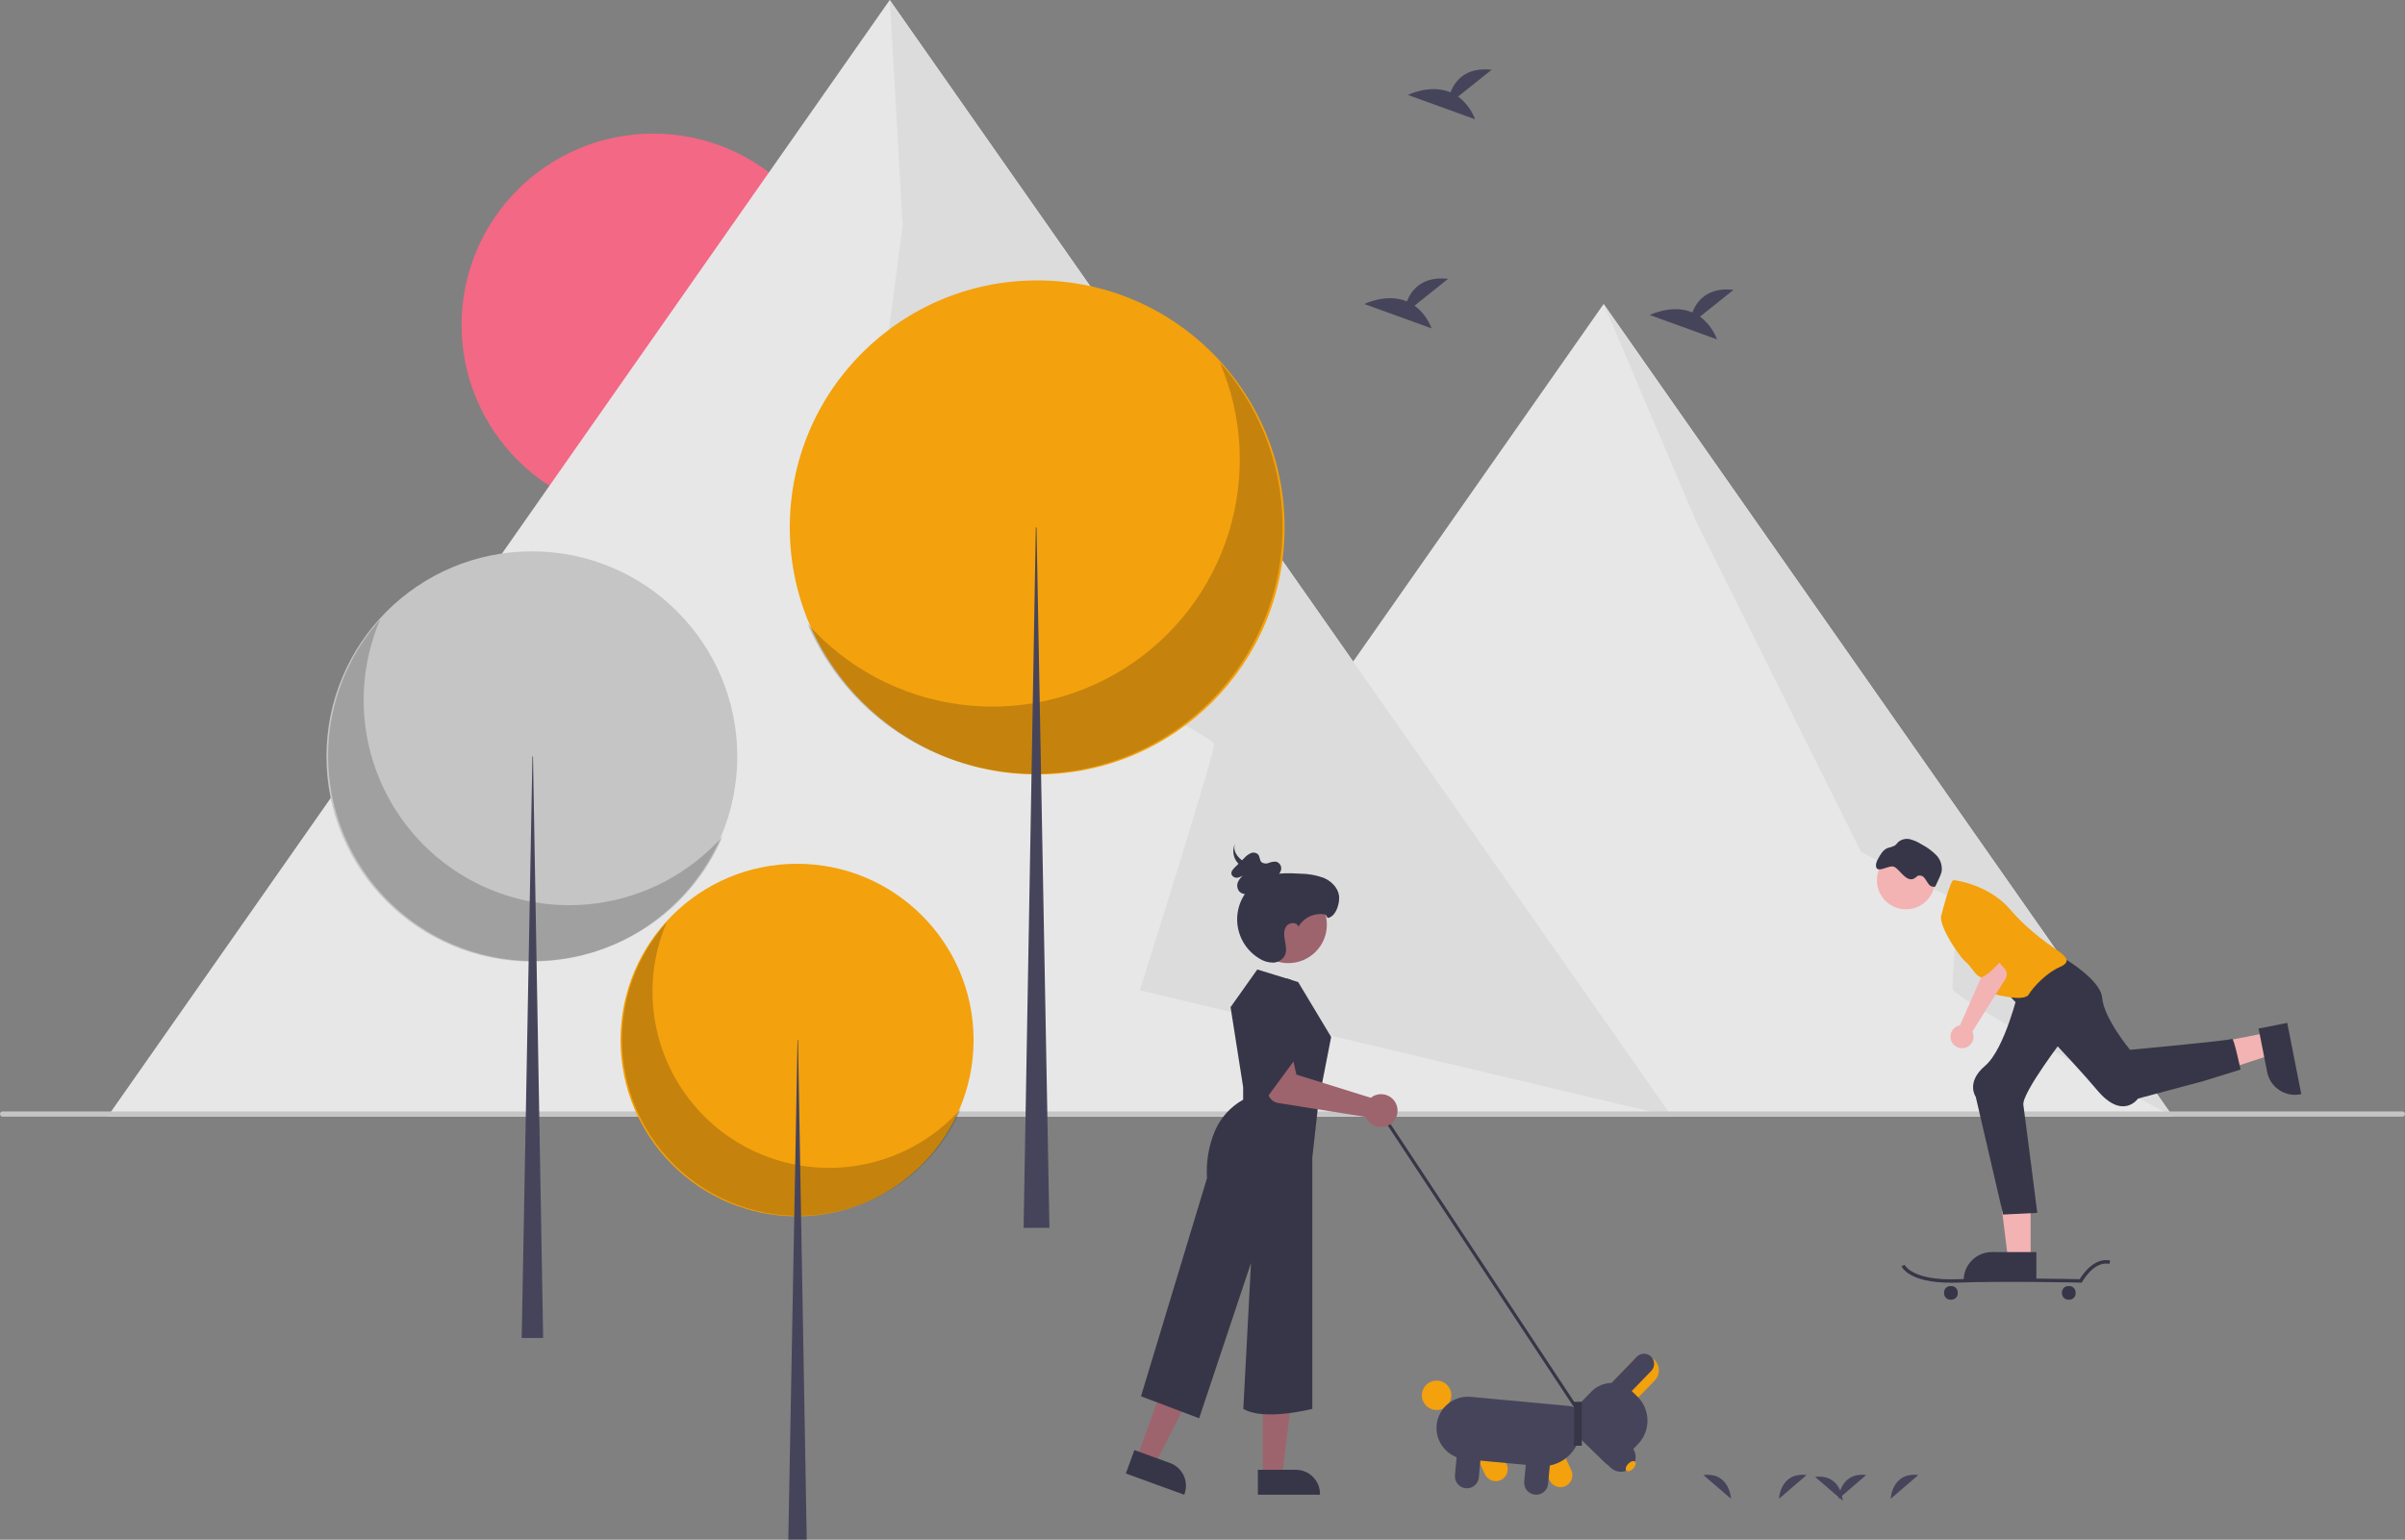 <svg width="392" height="251" viewBox="0 0 392 251" fill="none" xmlns="http://www.w3.org/2000/svg">
<rect x="0" y="0" width="392" height="251" fill="#808080" stroke="none"/>
<g opacity="0.9" clip-path="url(#clip0)">
<path d="M106.477 84.167C123.73 84.167 137.717 70.201 137.717 52.972C137.717 35.743 123.73 21.777 106.477 21.777C89.223 21.777 75.236 35.743 75.236 52.972C75.236 70.201 89.223 84.167 106.477 84.167Z" fill="#FF6584"/>
<path d="M272.52 182.026H17.527L109.181 51.169L145.021 0L172.303 38.947L272.52 182.026Z" fill="#F2F2F2"/>
<path d="M261.382 49.553L168.593 182.026H354.17L261.382 49.553L168.593 182.026H354.17L261.382 49.553Z" fill="#F2F2F2"/>
<path d="M145.022 0L147.132 36.733L140.16 89.592C140.16 89.592 197.748 119.868 197.903 121.247C198.058 122.627 185.772 161.444 185.772 161.444L272.521 182.026L145.022 0Z" fill="#E6E6E6"/>
<path d="M261.381 49.553L276.509 85.098L303.332 138.866L319.21 146.972C319.21 146.972 318.169 159.562 318.239 161.179C318.31 162.796 354.17 182.026 354.17 182.026L261.381 49.553Z" fill="#E6E6E6"/>
<path d="M391.572 182.026H0.428C0.314 182.026 0.206 181.981 0.125 181.901C0.045 181.821 0 181.712 0 181.599C0 181.486 0.045 181.377 0.125 181.297C0.206 181.217 0.314 181.172 0.428 181.172H391.572C391.686 181.172 391.794 181.217 391.875 181.297C391.955 181.377 392 181.486 392 181.599C392 181.712 391.955 181.821 391.875 181.901C391.794 181.981 391.686 182.026 391.572 182.026Z" fill="#CCCCCC"/>
<path d="M86.69 156.741C105.181 156.741 120.171 141.772 120.171 123.308C120.171 104.843 105.181 89.875 86.69 89.875C68.199 89.875 53.209 104.843 53.209 123.308C53.209 141.772 68.199 156.741 86.69 156.741Z" fill="#CCCCCC"/>
<path opacity="0.2" d="M61.968 100.977C58.845 108.272 58.422 116.438 60.773 124.016C63.124 131.594 68.098 138.09 74.804 142.344C81.51 146.597 89.513 148.331 97.382 147.235C105.251 146.139 112.473 142.285 117.758 136.362C115.85 140.818 112.995 144.808 109.389 148.053C105.784 151.299 101.516 153.723 96.879 155.157C92.243 156.592 87.35 157.003 82.538 156.362C77.727 155.72 73.113 154.042 69.016 151.444C64.918 148.845 61.436 145.388 58.81 141.312C56.183 137.236 54.476 132.638 53.805 127.838C53.135 123.037 53.518 118.149 54.927 113.511C56.337 108.873 58.739 104.596 61.968 100.977Z" fill="black"/>
<path d="M86.781 123.308H86.874L88.529 218.096H85.034L86.781 123.308Z" fill="#3F3D56"/>
<path d="M129.912 198.272C145.804 198.272 158.686 185.408 158.686 169.539C158.686 153.671 145.804 140.807 129.912 140.807C114.021 140.807 101.139 153.671 101.139 169.539C101.139 185.408 114.021 198.272 129.912 198.272Z" fill="#FFA400"/>
<path opacity="0.2" d="M108.667 150.348C105.983 156.618 105.619 163.635 107.64 170.148C109.661 176.661 113.935 182.243 119.698 185.899C125.462 189.554 132.339 191.044 139.101 190.103C145.864 189.161 152.071 185.849 156.612 180.758C154.973 184.588 152.519 188.016 149.421 190.806C146.323 193.595 142.654 195.678 138.67 196.911C134.685 198.144 130.48 198.497 126.345 197.946C122.21 197.395 118.245 195.953 114.724 193.719C111.202 191.486 108.21 188.515 105.952 185.012C103.695 181.509 102.228 177.558 101.652 173.432C101.076 169.307 101.405 165.106 102.616 161.12C103.827 157.134 105.892 153.458 108.667 150.348Z" fill="black"/>
<path d="M129.991 169.539H130.07L131.493 251H128.489L129.991 169.539Z" fill="#3F3D56"/>
<path d="M169.057 126.246C191.329 126.246 209.385 108.217 209.385 85.977C209.385 63.737 191.329 45.707 169.057 45.707C146.785 45.707 128.729 63.737 128.729 85.977C128.729 108.217 146.785 126.246 169.057 126.246Z" fill="#FFA400"/>
<path opacity="0.2" d="M198.833 59.08C202.595 67.867 203.105 77.703 200.273 86.83C197.441 95.958 191.451 103.782 183.373 108.906C175.295 114.029 165.656 116.117 156.178 114.797C146.7 113.477 138.001 108.835 131.636 101.7C133.934 107.068 137.373 111.873 141.715 115.783C146.057 119.692 151.199 122.612 156.783 124.34C162.368 126.068 168.262 126.563 174.057 125.79C179.852 125.018 185.41 122.997 190.345 119.866C195.28 116.736 199.474 112.572 202.638 107.663C205.801 102.753 207.858 97.216 208.666 91.433C209.473 85.651 209.012 79.763 207.314 74.177C205.616 68.59 202.723 63.439 198.833 59.08Z" fill="black"/>
<path d="M168.946 85.977H168.835L166.841 200.148H171.051L168.946 85.977Z" fill="#3F3D56"/>
<path d="M230.563 49.822L236.038 45.448C231.785 44.98 230.037 47.296 229.322 49.13C225.999 47.752 222.381 49.558 222.381 49.558L233.336 53.529C232.784 52.055 231.822 50.769 230.563 49.822Z" fill="#3F3D56"/>
<path d="M237.66 15.738L243.135 11.365C238.881 10.896 237.134 13.213 236.418 15.046C233.095 13.669 229.478 15.474 229.478 15.474L240.433 19.446C239.88 17.972 238.918 16.686 237.66 15.738Z" fill="#3F3D56"/>
<path d="M277.084 51.614L282.56 47.241C278.306 46.772 276.558 49.089 275.843 50.922C272.52 49.544 268.902 51.35 268.902 51.35L279.858 55.321C279.305 53.847 278.343 52.561 277.084 51.614Z" fill="#3F3D56"/>
<path d="M289.961 244.32C289.961 244.32 290.17 239.936 294.465 240.446L289.961 244.32Z" fill="#3F3D56"/>
<path d="M308.165 244.32C308.165 244.32 308.375 239.936 312.67 240.446L308.165 244.32Z" fill="#3F3D56"/>
<path d="M299.67 244.32C299.67 244.32 299.879 239.936 304.174 240.446L299.67 244.32Z" fill="#3F3D56"/>
<path d="M282.146 244.32C282.146 244.32 281.937 239.936 277.642 240.446L282.146 244.32Z" fill="#3F3D56"/>
<path d="M300.35 244.623C300.35 244.623 300.141 240.239 295.846 240.749L300.35 244.623Z" fill="#3F3D56"/>
<path d="M225.116 180.914L224.688 181.196L256.872 229.887L257.3 229.605L225.116 180.914Z" fill="#2F2E41"/>
<path d="M205.826 240.616L208.966 240.616L210.46 228.52L205.825 228.52L205.826 240.616Z" fill="#A0616A"/>
<path d="M205.024 239.592L211.209 239.592H211.21C212.255 239.592 213.257 240.007 213.996 240.745C214.736 241.483 215.151 242.484 215.151 243.528V243.656L205.025 243.656L205.024 239.592Z" fill="#2F2E41"/>
<path d="M185.301 237.615L188.252 238.687L193.799 227.831L189.444 226.248L185.301 237.615Z" fill="#A0616A"/>
<path d="M184.899 236.379L190.711 238.491L190.711 238.491C191.693 238.848 192.493 239.58 192.935 240.526C193.376 241.472 193.424 242.555 193.066 243.536L193.023 243.656L183.507 240.198L184.899 236.379Z" fill="#2F2E41"/>
<path d="M204.931 158.036L211.591 160.083L216.97 169.035L214.921 179.523L213.896 188.732V229.659C213.896 229.659 206.014 231.705 202.654 229.659L203.906 205.87L195.453 231.194L185.975 227.612L196.733 192.057C196.56 189.428 197.001 186.794 198.021 184.364C198.944 182.2 200.564 180.406 202.625 179.267V177.221L200.576 164.175L204.931 158.036Z" fill="#2F2E41"/>
<path d="M209.979 157.003C213.454 157.003 216.271 154.191 216.271 150.721C216.271 147.251 213.454 144.438 209.979 144.438C206.504 144.438 203.688 147.251 203.688 150.721C203.688 154.191 206.504 157.003 209.979 157.003Z" fill="#A0616A"/>
<path d="M216.052 149.083C215.201 148.913 214.317 149.013 213.525 149.369C212.733 149.725 212.072 150.319 211.635 151.068C211.418 150.273 210.134 150.314 209.659 150.987C209.184 151.66 209.289 152.57 209.443 153.379C209.597 154.189 209.772 155.068 209.397 155.802C209.198 156.145 208.911 156.429 208.565 156.625C208.22 156.821 207.829 156.922 207.432 156.918C206.635 156.899 205.861 156.653 205.2 156.209C203.968 155.452 202.983 154.354 202.365 153.049C201.746 151.743 201.521 150.286 201.717 148.855C201.913 147.424 202.521 146.081 203.467 144.989C204.413 143.897 205.657 143.102 207.046 142.703C208.601 142.256 210.252 142.325 211.868 142.415C213.184 142.417 214.491 142.646 215.73 143.09C216.94 143.601 218.015 144.618 218.238 145.911C218.462 147.204 217.704 149.52 216.395 149.633" fill="#2F2E41"/>
<path d="M206.135 143.586C206.706 143.491 207.259 143.314 207.779 143.061C208.036 142.934 208.262 142.753 208.44 142.53C208.619 142.307 208.747 142.047 208.814 141.769C208.866 141.491 208.814 141.205 208.667 140.964C208.52 140.723 208.288 140.545 208.017 140.465C207.602 140.431 207.185 140.5 206.803 140.666C206.613 140.747 206.406 140.779 206.2 140.759C205.995 140.739 205.797 140.668 205.626 140.552C205.288 140.235 205.369 139.662 205.08 139.302C204.924 139.146 204.725 139.041 204.508 139.001C204.291 138.961 204.067 138.987 203.866 139.078C203.465 139.264 203.106 139.532 202.813 139.864L201.263 141.398C200.961 141.696 200.635 142.066 200.712 142.473C200.782 142.683 200.928 142.859 201.12 142.968C201.312 143.077 201.538 143.113 201.754 143.067C202.193 142.966 202.6 142.759 202.939 142.464C202.453 142.766 202.061 143.199 201.809 143.712C201.688 143.965 201.64 144.247 201.669 144.525C201.699 144.804 201.805 145.069 201.976 145.291C202.529 145.929 203.579 145.841 204.385 145.523C205.45 145.102 206.372 144.386 207.042 143.458" fill="#2F2E41"/>
<path d="M206.148 141.726C204.729 141.402 203.326 140.937 202.339 140.163C201.353 139.389 200.862 138.253 201.422 137.298C201.139 137.783 201.003 138.338 201.029 138.898C201.054 139.458 201.242 139.999 201.568 140.455C202.418 141.549 203.641 142.294 205.003 142.549C205.291 142.638 205.599 142.637 205.886 142.547C206.142 142.433 206.15 142.098 205.852 142.055" fill="#2F2E41"/>
<path d="M223.781 178.71C223.659 178.781 223.541 178.861 223.431 178.95L211.303 175.172L210.621 172.166L205.944 172.601L206.634 178.039C206.69 178.479 206.887 178.888 207.195 179.206C207.504 179.524 207.907 179.734 208.345 179.803L222.619 182.07C222.827 182.574 223.184 183.003 223.642 183.3C224.1 183.596 224.638 183.747 225.183 183.731C225.729 183.715 226.257 183.534 226.697 183.211C227.137 182.888 227.469 182.439 227.647 181.924C227.825 181.409 227.842 180.851 227.696 180.326C227.549 179.801 227.246 179.333 226.826 178.984C226.406 178.635 225.89 178.422 225.346 178.373C224.803 178.324 224.257 178.442 223.781 178.71Z" fill="#A0616A"/>
<path d="M205.443 162.385C205.443 162.385 206.539 159.258 209.833 159.543C213.128 159.827 211.335 172.361 211.335 172.361L204.931 181.058L205.443 162.385Z" fill="#2F2E41"/>
<path d="M242.037 240.326L239.746 235.432L243.286 233.78L245.577 238.674V238.674C245.795 239.143 245.819 239.679 245.642 240.165C245.465 240.651 245.102 241.047 244.633 241.266C244.164 241.485 243.627 241.509 243.14 241.333C242.653 241.156 242.256 240.795 242.037 240.326Z" fill="#FFA400"/>
<path d="M234.156 229.852C235.484 229.852 236.56 228.777 236.56 227.451C236.56 226.125 235.484 225.05 234.156 225.05C232.828 225.05 231.751 226.125 231.751 227.451C231.751 228.777 232.828 229.852 234.156 229.852Z" fill="#FFA400"/>
<path d="M252.572 241.304L250.281 236.41L253.821 234.758L256.112 239.652C256.331 240.121 256.355 240.658 256.178 241.144C256.001 241.63 255.638 242.027 255.169 242.246C254.7 242.465 254.162 242.489 253.675 242.312C253.188 242.136 252.791 241.773 252.572 241.304Z" fill="#FFA400"/>
<path d="M234.162 232.31C234.289 230.963 234.946 229.722 235.988 228.858C237.031 227.994 238.374 227.578 239.723 227.702L255.829 229.197C256.399 229.251 256.925 229.528 257.29 229.968C257.656 230.408 257.832 230.975 257.78 231.544L257.609 233.374C257.455 235.014 256.655 236.525 255.387 237.576C254.118 238.628 252.483 239.134 250.841 238.983L238.777 237.863C237.428 237.736 236.185 237.08 235.32 236.039C234.454 234.998 234.038 233.657 234.162 232.31Z" fill="#3F3D56"/>
<path d="M237.148 240.476L237.649 235.097L241.54 235.458L241.039 240.837C240.99 241.352 240.739 241.827 240.341 242.157C239.942 242.488 239.428 242.646 238.913 242.598C238.397 242.551 237.921 242.3 237.59 241.902C237.259 241.504 237.1 240.991 237.148 240.476Z" fill="#3F3D56"/>
<path d="M248.438 241.524L248.939 236.145L252.83 236.506L252.329 241.886C252.281 242.401 252.029 242.875 251.631 243.206C251.232 243.536 250.718 243.694 250.203 243.646C249.687 243.599 249.211 243.348 248.88 242.95C248.549 242.552 248.39 242.039 248.438 241.524Z" fill="#3F3D56"/>
<path d="M266.25 221.711C266.469 221.483 266.731 221.301 267.021 221.175C267.311 221.049 267.623 220.981 267.94 220.975C268.256 220.97 268.57 221.027 268.865 221.143C269.159 221.259 269.427 221.432 269.654 221.651C269.882 221.871 270.063 222.133 270.189 222.423C270.314 222.713 270.381 223.025 270.386 223.341C270.391 223.657 270.333 223.971 270.216 224.264C270.099 224.558 269.925 224.825 269.704 225.051L265.313 229.579L261.858 226.238L266.25 221.711Z" fill="#FFA400"/>
<path d="M255.872 230.47L259.39 226.842C260.245 225.963 261.415 225.458 262.643 225.438C263.871 225.418 265.056 225.886 265.939 226.738L266.851 227.619C267.901 228.637 268.504 230.03 268.528 231.492C268.551 232.953 267.993 234.365 266.976 235.416L264.077 238.404C263.757 238.734 263.319 238.923 262.86 238.93C262.4 238.938 261.956 238.763 261.625 238.444L255.912 232.918C255.582 232.598 255.392 232.161 255.385 231.702C255.378 231.243 255.553 230.8 255.872 230.47Z" fill="#3F3D56"/>
<path d="M266.772 221.172C266.923 221.016 267.104 220.891 267.303 220.805C267.502 220.719 267.716 220.673 267.933 220.669C268.151 220.666 268.366 220.705 268.568 220.785C268.77 220.865 268.954 220.983 269.11 221.134C269.266 221.285 269.391 221.465 269.477 221.664C269.563 221.863 269.609 222.077 269.613 222.294C269.616 222.51 269.577 222.726 269.497 222.927C269.417 223.129 269.299 223.313 269.148 223.468L264.234 228.535L261.858 226.238L266.772 221.172Z" fill="#3F3D56"/>
<path d="M259.611 229.739L265.873 235.794C266.329 236.238 266.591 236.844 266.6 237.479C266.61 238.115 266.366 238.729 265.923 239.185C265.48 239.642 264.874 239.905 264.237 239.916C263.601 239.927 262.986 239.685 262.527 239.244L256.266 233.189L259.611 229.739Z" fill="#3F3D56"/>
<path d="M266.2 239.393C266.59 238.992 266.724 238.491 266.501 238.274C266.277 238.058 265.78 238.209 265.39 238.61C265.001 239.012 264.866 239.513 265.089 239.73C265.313 239.946 265.81 239.795 266.2 239.393Z" fill="#FFA400"/>
<path d="M256.547 235.67H257.828V228.508H256.547V235.67Z" fill="#2F2E41"/>
<path d="M330.977 205.294H327.302L325.555 191.142H330.978L330.977 205.294Z" fill="#FFB8B8"/>
<path d="M331.914 208.851L320.066 208.851V208.701C320.066 207.48 320.552 206.309 321.417 205.445C322.282 204.582 323.455 204.096 324.678 204.096H324.678L331.914 204.097L331.914 208.851Z" fill="#2F2E41"/>
<path d="M369.495 168.35L370.204 171.95L356.636 176.396L355.589 171.083L369.495 168.35Z" fill="#FFB8B8"/>
<path d="M372.807 166.745L375.096 178.353L374.949 178.381C373.749 178.617 372.504 178.368 371.489 177.687C370.473 177.007 369.77 175.951 369.533 174.753L369.533 174.753L368.136 167.663L372.807 166.745Z" fill="#2F2E41"/>
<path d="M327.049 161.837C327.049 161.837 337.63 172.681 341.807 177.686C345.984 182.691 348.49 179.077 348.49 179.077L359.169 176.22L365.198 174.35C365.198 174.35 364.084 169.066 363.806 169.344C363.527 169.623 347.181 171.132 347.181 171.132C347.181 171.132 342.921 166.008 342.643 162.671C342.364 159.334 335.124 155.441 335.124 155.441L327.049 161.837Z" fill="#2F2E41"/>
<path d="M328.998 161.559C328.998 161.559 326.77 171.013 323.565 173.731C320.359 176.449 322.036 178.799 322.036 178.799L326.492 197.985L332.061 197.707C332.061 197.707 330.076 182.057 329.797 180.11C329.519 178.164 336.516 169.066 336.516 169.066L328.998 161.559Z" fill="#2F2E41"/>
<path d="M310.657 148.228C313.271 148.228 315.391 146.111 315.391 143.501C315.391 140.89 313.271 138.774 310.657 138.774C308.042 138.774 305.923 140.89 305.923 143.501C305.923 146.111 308.042 148.228 310.657 148.228Z" fill="#FFB8B8"/>
<path d="M320.922 157.11C321.758 157.11 324.264 161.837 324.264 161.837C324.264 161.837 329.833 163.505 330.669 162.115C331.504 160.725 333.732 158.5 335.681 157.666C337.63 156.832 336.795 155.998 335.681 155.163C334.567 154.329 330.947 152.105 327.606 148.212C324.264 144.319 318.973 143.485 318.416 143.485C317.859 143.485 316.467 149.046 316.467 149.046C315.632 150.714 320.087 157.11 320.922 157.11Z" fill="#FFA400"/>
<path d="M308.735 141.301C309.703 141.751 310.829 144.108 312.187 143.082C312.302 142.975 312.423 142.877 312.552 142.787C312.745 142.712 312.957 142.703 313.156 142.759C313.354 142.816 313.529 142.936 313.654 143.101C313.93 143.408 314.092 143.802 314.356 144.119C314.474 144.289 314.642 144.418 314.836 144.489C315.03 144.56 315.242 144.569 315.442 144.515L316.091 143.108C316.26 142.777 316.389 142.426 316.476 142.064C316.542 141.578 316.496 141.083 316.342 140.617C316.187 140.152 315.928 139.728 315.583 139.378C314.89 138.684 314.093 138.101 313.221 137.651C312.646 137.272 312.012 136.989 311.346 136.812C311.012 136.726 310.662 136.722 310.325 136.799C309.989 136.876 309.676 137.032 309.412 137.254C309.238 137.463 309.048 137.658 308.844 137.838C308.475 138.016 308.085 138.147 307.684 138.23C306.937 138.516 306.501 139.275 306.124 139.98C305.928 140.288 305.806 140.638 305.769 141.001C305.733 142.653 307.87 140.898 308.735 141.301Z" fill="#2F2E41"/>
<path d="M319.113 209.081C326.812 208.807 339.023 209.079 339.146 209.082L339.317 209.085L339.397 208.935C339.416 208.901 341.284 205.507 343.831 206.017L343.941 205.472C341.289 204.942 339.411 207.814 338.993 208.522C337.499 208.49 326.319 208.268 319.093 208.526C311.649 208.792 310.461 206.22 310.449 206.194L309.934 206.404C309.98 206.519 311.097 209.101 318.037 209.101C318.381 209.101 318.74 209.095 319.113 209.081Z" fill="#2F2E41"/>
<path d="M318.071 209.638H317.907C317.337 209.638 316.875 210.099 316.875 210.668V210.832C316.875 211.401 317.337 211.862 317.907 211.862H318.071C318.641 211.862 319.103 211.401 319.103 210.832V210.668C319.103 210.099 318.641 209.638 318.071 209.638Z" fill="#2F2E41"/>
<path d="M337.121 209.638H337.285C337.558 209.638 337.821 209.746 338.014 209.94C338.208 210.133 338.317 210.395 338.317 210.668V210.832C338.317 211.105 338.208 211.367 338.014 211.56C337.821 211.754 337.558 211.862 337.285 211.862H337.121C336.847 211.862 336.585 211.754 336.391 211.56C336.198 211.367 336.089 211.105 336.089 210.832V210.668C336.089 210.395 336.198 210.133 336.391 209.94C336.585 209.746 336.847 209.638 337.121 209.638Z" fill="#2F2E41"/>
<path d="M319.173 167.215C319.267 167.183 319.364 167.158 319.461 167.141L323.056 159.014L321.783 157.27L324.169 155.008L326.722 157.877C326.929 158.109 327.054 158.401 327.08 158.71C327.106 159.019 327.03 159.329 326.865 159.591L321.483 168.151C321.653 168.493 321.716 168.879 321.661 169.257C321.607 169.635 321.438 169.987 321.179 170.267C320.919 170.547 320.58 170.742 320.206 170.825C319.833 170.908 319.443 170.875 319.089 170.732C318.735 170.588 318.432 170.34 318.223 170.021C318.013 169.701 317.905 169.326 317.915 168.944C317.924 168.562 318.049 168.192 318.274 167.884C318.499 167.575 318.812 167.341 319.173 167.215Z" fill="#FFB8B8"/>
<path d="M327.048 155.442C327.048 155.72 323.706 159.612 322.76 159.24C321.814 158.868 321.479 157.666 320.052 156.425C318.626 155.184 317.302 148.49 317.302 148.49C317.302 148.49 327.048 155.163 327.048 155.442Z" fill="#FFA400"/>
</g>
<defs>
<clipPath id="clip0">
<rect width="392" height="251" fill="white"/>
</clipPath>
</defs>
</svg>
